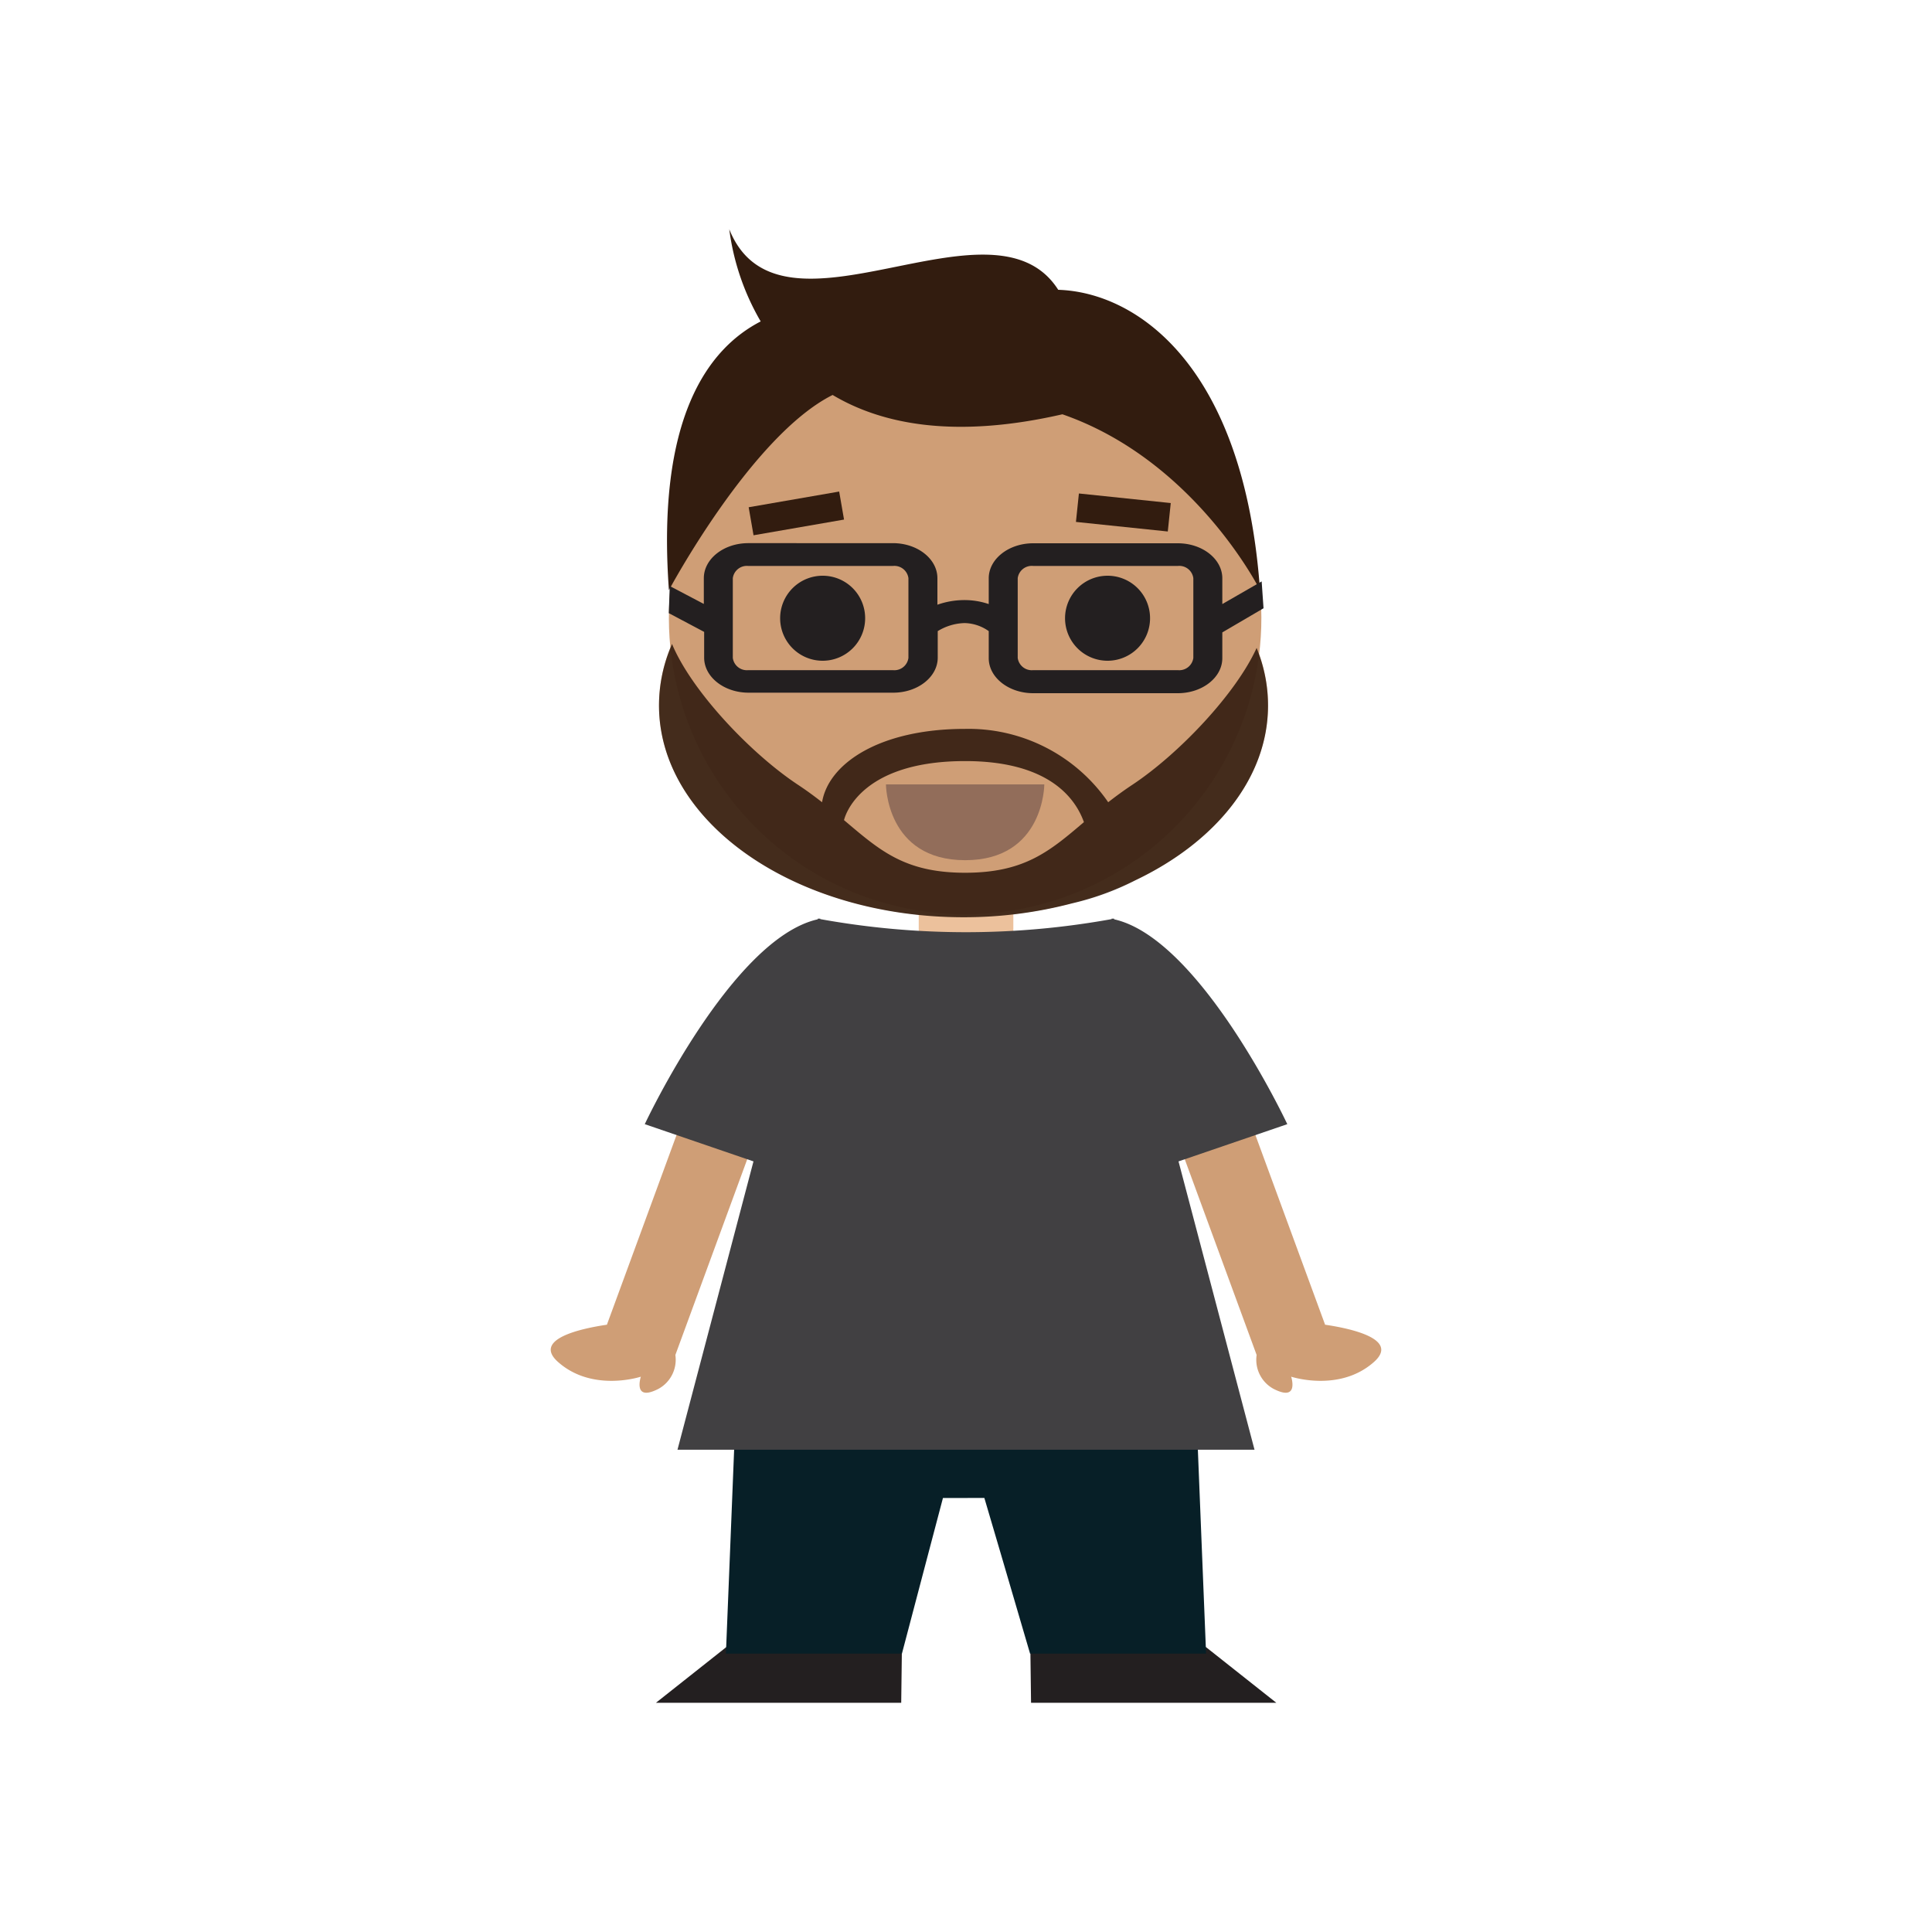 <svg id="Layer_1" data-name="Layer 1" xmlns="http://www.w3.org/2000/svg" viewBox="0 0 300 300"><defs><style>.cls-1{fill:#ecc19c;}.cls-2{fill:#231f20;}.cls-3{fill:#071f27;}.cls-4{fill:#cf9e76;}.cls-5{fill:#926d5a;}.cls-6{fill:#414042;}.cls-7,.cls-8{fill:#321c0f;}.cls-7{opacity:0.9;}</style></defs><title>Artboard 9</title><path class="cls-1" d="M196.9,109.5c0,18.16-21.17,32.88-47.29,32.88s-47.28-14.72-47.28-32.88,21.17-32.87,47.28-32.87S196.9,91.35,196.9,109.5Z"/><rect class="cls-1" x="142.66" y="131.54" width="14.69" height="16.8"/><polygon class="cls-2" points="101.85 264.41 139.94 264.41 140.05 255.76 112.78 255.76 101.85 264.41"/><polygon class="cls-2" points="198.19 264.41 160.1 264.41 159.99 255.76 187.26 255.76 198.19 264.41"/><polygon class="cls-3" points="186.64 240.95 185.72 218.04 150 218.04 114.28 218.04 113.36 240.95 112.72 256.78 140.05 256.78 144.22 240.95 146.42 232.61 152.85 232.6 155.31 240.95 159.95 256.78 187.28 256.78 186.64 240.95"/><circle class="cls-4" cx="149.87" cy="95.97" r="46" transform="translate(-23.97 134.08) rotate(-45)"/><path class="cls-2" d="M134.34,96a6.6,6.6,0,1,1-6.59-6.6A6.59,6.59,0,0,1,134.34,96Z"/><path class="cls-2" d="M178.58,96a6.6,6.6,0,1,1-6.59-6.6A6.59,6.59,0,0,1,178.58,96Z"/><path class="cls-5" d="M162.16,121.8s0,11.77-12.29,11.77-12.3-11.77-12.3-11.77"/><path class="cls-4" d="M205.76,205.7l-12.86-35-11.28,2.91,13.51,36.79h0a5.13,5.13,0,0,0,2.57,5.23c4.11,2.15,2.79-1.86,2.79-1.86s7.46,2.47,12.82-2.25C217.42,207.92,209.69,206.28,205.76,205.7Z"/><path class="cls-4" d="M94.24,205.7l12.85-35,11.29,2.91-13.51,36.79h0a5.15,5.15,0,0,1-2.57,5.23c-4.11,2.15-2.79-1.86-2.79-1.86s-7.46,2.47-12.82-2.25C82.58,207.92,90.31,206.28,94.24,205.7Z"/><path class="cls-6" d="M199.89,174.56S186.41,145.75,173,142.75l0-.1-.23,0-.16,0v.07a127,127,0,0,1-45.24,0v-.07l-.16,0-.23,0,0,.1c-13.38,3-26.86,31.81-26.86,31.81L117,180.34,105.2,225.11h89.6L183,180.34Z"/><path class="cls-7" d="M195.54,101.69c-.13-.36-.27-.72-.41-1.08-3.26,7.17-12.07,16.43-19.21,21.19-1.41.93-2.67,1.86-3.84,2.77a26.34,26.34,0,0,0-22.21-11.39c-13.27,0-21.21,5.36-22.22,11.39-1.16-.91-2.42-1.84-3.83-2.77-7.36-4.9-16.46-14.56-19.47-21.81l-.23.56a23.63,23.63,0,0,0-1.79,9c0,18.16,21.17,32.88,47.28,32.88a65.88,65.88,0,0,0,16.87-2.16,42.68,42.68,0,0,0,9.82-3.58c12.43-5.92,20.6-15.87,20.6-27.14A23.46,23.46,0,0,0,195.54,101.69Zm-45.67,33.83c-9.45,0-13.29-3.51-18.81-8.17,0,0,1.89-9.17,18.81-9.17,13,0,17.12,5.78,18.44,9.48C163,132.17,159.11,135.52,149.87,135.52Z"/><path class="cls-8" d="M195.65,91.63C193.18,56.82,176.56,45.39,164.32,45c-10.19-16-43.19,10.25-51.08-9.4a38.07,38.07,0,0,0,4.88,14.31c-8.26,4.26-16.19,15.12-14.25,41.73,0,0,12.82-24,25.42-30.31,7.68,4.58,19,6.82,35.68,3C185.59,71.49,195.65,91.63,195.65,91.63Z"/><rect class="cls-8" x="172.21" y="72.41" width="4.44" height="14.34" transform="translate(77.2 244.82) rotate(-84.05)"/><rect class="cls-8" x="117.4" y="77.36" width="14.34" height="4.44" transform="matrix(0.98, -0.17, 0.17, 0.98, -11.95, 22.91)"/><path class="cls-2" d="M196.2,94.45l-.29-4.17L189.8,93.8v-4c0-3-3.1-5.44-6.91-5.44H160.44c-3.81,0-6.91,2.44-6.91,5.44v4a11.69,11.69,0,0,0-3.86-.62,12.68,12.68,0,0,0-4.11.72V89.78c0-3-3.1-5.44-6.91-5.44H116.19c-3.8,0-6.9,2.44-6.9,5.44v4L104,91l-.15,4.21,5.49,2.91v4c0,3,3.1,5.44,6.9,5.44h22.46c3.81,0,6.91-2.44,6.91-5.44V98a8.37,8.37,0,0,1,4.17-1.25h0A6.71,6.71,0,0,1,153.53,98v4.2c0,3,3.1,5.44,6.91,5.44h22.45c3.81,0,6.91-2.44,6.91-5.44v-4Zm-55.14,7.71a2.2,2.2,0,0,1-2.41,1.9H116.19a2.2,2.2,0,0,1-2.4-1.9V89.78a2.2,2.2,0,0,1,2.4-1.9h22.46a2.2,2.2,0,0,1,2.41,1.9Zm44.24,0a2.2,2.2,0,0,1-2.41,1.9H160.44a2.2,2.2,0,0,1-2.41-1.9V89.78a2.2,2.2,0,0,1,2.41-1.9h22.45a2.2,2.2,0,0,1,2.41,1.9Z"/></svg>
